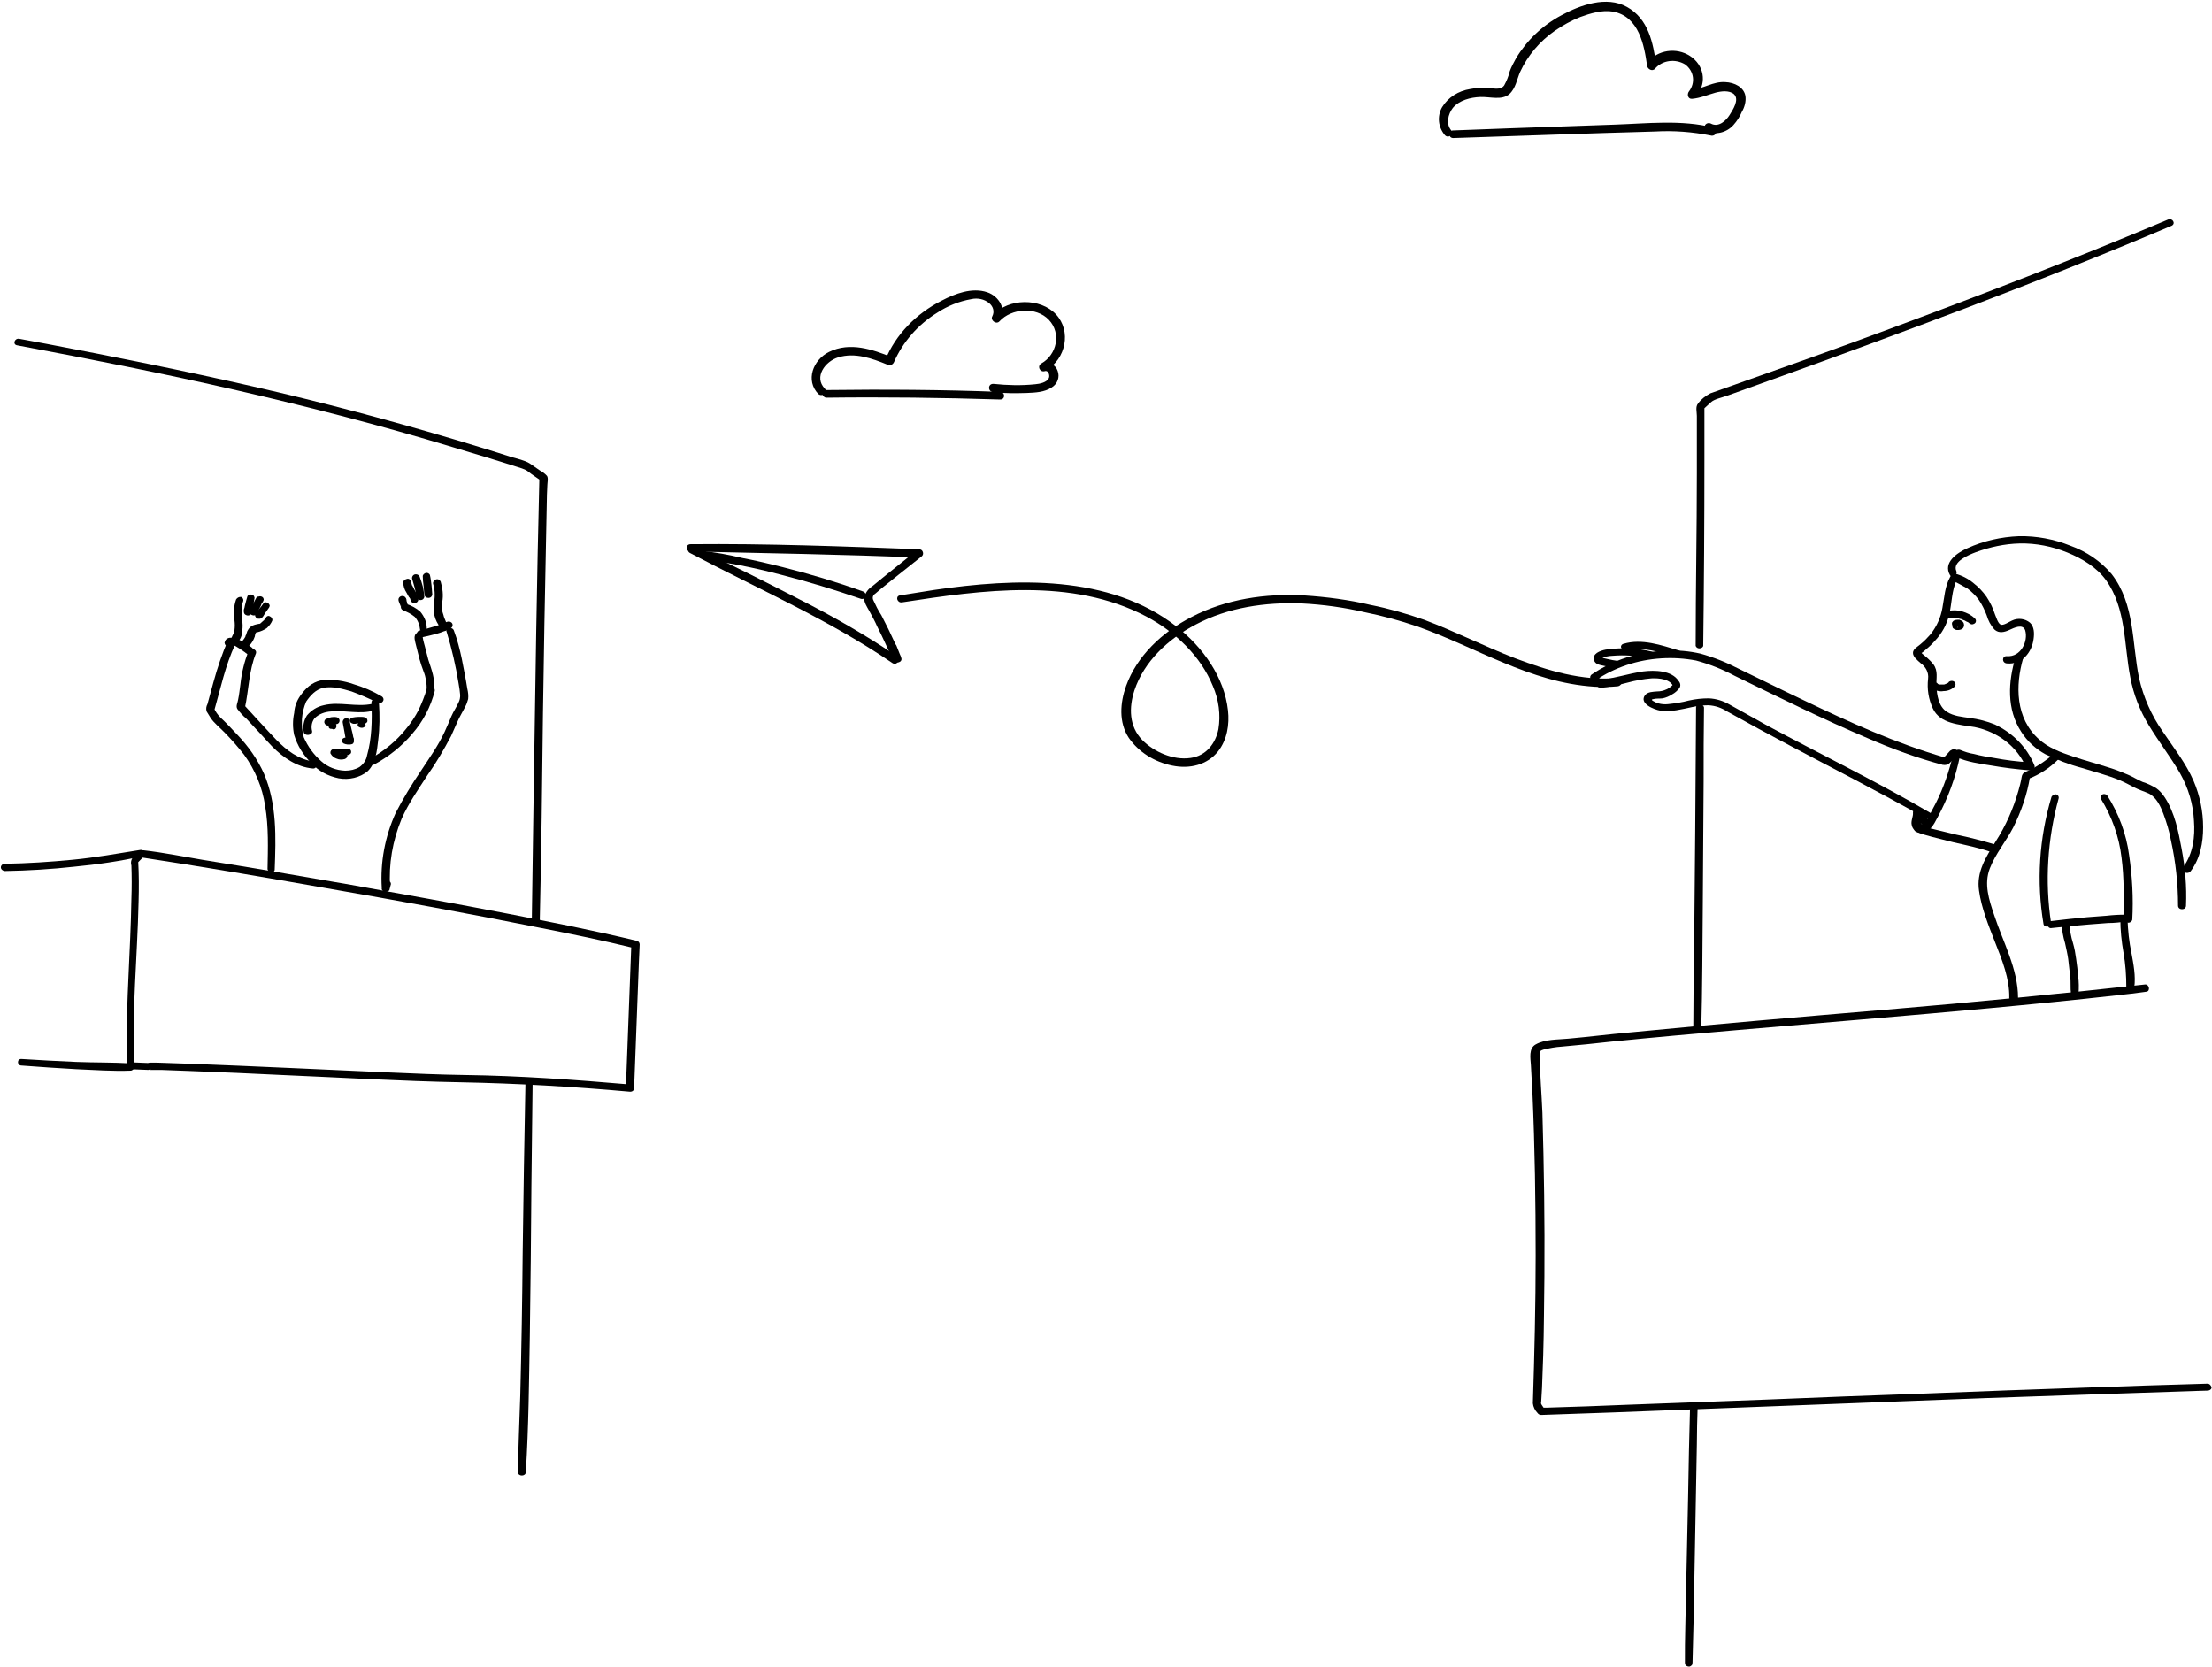 <svg width="816" height="615" viewBox="0 0 816 615" fill="none" xmlns="http://www.w3.org/2000/svg">
<path d="M623.464 518.597C623.171 529.863 622.877 540.994 622.73 552.126C622.437 567.952 621.996 583.911 621.703 599.737C621.556 604.431 621.556 609.125 621.556 613.819C621.849 614.49 622.583 614.892 623.318 614.758C623.758 614.624 624.199 614.221 624.345 613.819C624.639 602.687 624.933 591.556 625.08 580.424C625.373 564.465 625.667 548.639 625.961 532.813C625.961 528.119 626.107 523.425 626.254 518.731C626.107 518.061 625.52 517.524 624.786 517.658C624.052 517.524 623.611 517.927 623.464 518.597Z" fill="black"/>
<path d="M625.667 260.962C625.52 291.406 625.226 321.85 624.932 352.294C624.786 361.548 624.639 370.936 624.639 380.19C624.932 380.861 625.666 381.263 626.547 381.129C626.988 380.995 627.428 380.727 627.575 380.19C628.016 364.231 628.016 348.271 628.163 332.445C628.309 317.693 628.309 303.074 628.456 288.322C628.456 279.202 628.456 270.082 628.603 260.962C628.456 260.291 627.869 259.755 627.135 259.889C626.254 259.889 625.667 260.291 625.667 260.962Z" fill="black"/>
<path d="M799.808 80.98C765.449 95.464 730.65 108.875 695.558 121.885C678.232 128.322 660.906 134.491 643.433 140.661C639.322 142.136 635.064 143.611 630.952 145.087C629.19 146.025 627.575 147.232 626.401 148.842C625.373 150.049 625.96 151.926 625.96 153.402C625.96 155.816 625.96 158.23 625.96 160.644C625.96 165.204 625.96 169.898 625.96 174.458C625.96 195.782 625.52 216.972 625.52 238.297C625.813 238.967 626.547 239.369 627.428 239.101C627.869 238.967 628.162 238.699 628.309 238.297C628.603 215.363 628.75 192.429 628.75 169.496C628.75 163.058 628.75 156.486 628.75 150.049L628.309 150.988L631.246 148.305C632.421 147.232 635.064 146.696 636.972 146.025L654.152 139.856C666.192 135.564 678.232 131.139 690.272 126.713C714.646 117.727 738.873 108.607 762.953 98.951C775.728 93.855 788.502 88.624 801.129 83.26C802.745 82.455 801.423 80.309 799.808 80.98Z" fill="black"/>
<path d="M193.837 399.369C193.396 420.425 193.103 441.481 192.809 462.537C192.662 479.972 192.368 497.273 191.928 514.708C191.634 524.096 191.194 533.618 191.047 543.006C191.047 544.75 193.983 544.75 193.983 543.006C195.011 526.242 195.158 509.477 195.452 492.713C195.745 474.071 195.892 455.563 196.039 437.055C196.186 424.583 196.333 411.976 196.48 399.503C196.333 398.832 195.745 398.296 195.011 398.43C194.277 398.43 193.837 398.832 193.837 399.369Z" fill="black"/>
<path d="M6.333 127.383C33.497 132.48 60.661 137.844 87.531 144.014C114.401 150.183 140.831 157.023 166.967 164.936C175.042 167.35 183.118 169.764 191.047 172.312C192.075 172.58 193.102 172.983 193.983 173.385C194.718 173.787 195.305 174.324 196.039 174.86L199.71 177.408L198.976 176.201C198.535 195.246 198.095 214.29 197.801 233.334C197.507 255.195 197.067 277.056 196.773 298.917C196.626 312.462 196.333 326.008 196.186 339.554C196.186 340.358 196.773 340.895 197.654 340.895C198.535 340.895 199.123 340.358 199.123 339.554C199.71 314.206 200.004 288.858 200.297 263.376C200.591 241.247 201.031 219.252 201.472 197.123C201.619 192.161 201.619 187.333 201.765 182.371L201.912 179.018C201.912 178.079 202.353 176.335 201.765 175.531C201.031 174.726 200.15 174.055 199.123 173.519C197.948 172.714 196.626 171.775 195.452 170.971C193.543 169.764 190.753 169.227 188.551 168.557C181.943 166.411 175.189 164.399 168.582 162.387C143.767 155.011 118.659 148.305 93.257 142.538C68.002 136.771 42.601 131.675 17.199 126.847L7.068 124.969C5.306 124.701 4.571 127.115 6.333 127.383Z" fill="black"/>
<path d="M49.502 393.065C48.621 372.948 50.677 352.831 51.117 332.714C51.264 327.617 51.264 322.655 50.971 317.559L50.53 318.497L53.173 315.815L51.705 316.217C74.61 319.704 97.516 323.594 120.275 327.617C146.558 332.177 172.987 337.005 199.123 342.236C210.723 344.516 222.469 346.93 233.922 349.746L232.894 348.405L231.132 394.809L230.839 401.381L232.307 400.039C212.044 398.296 191.635 396.821 171.225 396.552C161.975 396.418 152.871 396.016 143.621 395.614C119.1 394.541 94.433 393.334 69.912 392.395C65.947 392.261 61.983 392.127 58.019 391.993C57.138 391.993 56.11 391.993 55.229 391.993C53.907 392.127 52.586 393.065 53.76 394.273L54.788 392.127L48.034 391.858C46.272 391.724 46.272 394.272 48.034 394.407L54.788 394.675C55.522 394.541 56.11 394.004 56.11 393.2C56.11 392.931 55.963 392.663 55.816 392.529C56.257 392.931 55.669 394.809 55.082 394.675C55.229 394.675 55.229 394.675 55.376 394.675C55.522 394.675 55.963 394.675 56.257 394.675C57.284 394.675 58.459 394.675 59.487 394.675C63.011 394.809 66.682 394.943 70.206 395.077C81.511 395.48 92.671 396.016 103.977 396.552C126.001 397.491 147.879 398.832 169.904 399.235C190.754 399.637 211.604 400.844 232.454 402.722C233.335 402.722 233.922 402.185 233.922 401.381L235.684 354.977L235.978 348.405C235.978 347.735 235.537 347.198 234.95 347.064C219.386 343.309 203.675 340.224 187.817 337.139C168.435 333.384 148.907 329.897 129.525 326.41C111.171 323.191 92.964 320.107 74.61 317.156C67.416 315.949 60.221 314.474 53.026 313.669C51.411 313.535 50.824 314.474 49.796 315.547C49.502 315.949 49.062 316.217 48.768 316.62C48.328 317.425 48.181 318.363 48.474 319.302C48.621 323.326 48.621 327.483 48.474 331.507C48.181 350.149 46.566 368.791 46.712 387.433C46.712 389.31 46.712 391.054 46.859 392.931C46.712 394.809 49.502 394.809 49.502 393.065Z" fill="black"/>
<path d="M814.345 510.416C799.074 510.819 783.951 511.355 768.827 511.891C749.445 512.562 730.064 513.233 710.682 514.037C690.713 514.708 670.744 515.513 650.922 516.317L600.412 518.195C590.427 518.597 580.296 519 570.312 519.268H568.55L569.871 519.938L568.696 518.195C568.55 517.927 568.403 517.39 568.403 517.793C568.403 518.195 568.55 517.122 568.55 516.988C568.696 515.378 568.696 513.635 568.843 512.026C568.99 508.002 569.137 503.979 569.284 499.955C569.577 490.299 569.577 480.643 569.724 470.852C569.871 450.735 569.577 430.618 568.99 410.5C568.696 403.526 568.109 396.552 567.962 389.578C567.962 388.103 567.669 387.701 569.431 387.164C571.633 386.628 573.835 386.226 576.038 386.091C582.352 385.555 588.519 384.884 594.685 384.214C625.52 381.129 656.501 378.715 687.336 376.033C718.464 373.351 749.592 370.668 780.72 367.181C784.391 366.779 788.062 366.377 791.733 365.84C793.348 365.706 792.907 363.024 791.292 363.158C759.724 366.645 728.008 369.729 696.292 372.412C664.577 375.094 632.862 377.776 601.146 380.861C593.658 381.532 586.169 382.47 578.681 383.141C574.863 383.543 570.018 383.275 566.494 385.287C563.851 386.762 564.585 390.383 564.732 392.797C564.879 396.284 565.172 399.905 565.319 403.392C566.2 423.375 566.494 443.225 566.494 463.208C566.494 481.313 566.053 499.419 565.466 517.658C565.613 519 566.2 520.207 567.228 521.28C567.522 521.682 567.962 521.95 568.55 521.95C577.506 521.682 586.463 521.28 595.42 521.011L644.021 519.134L703.34 516.854C723.016 516.049 742.691 515.378 762.366 514.708C778.224 514.171 794.229 513.635 810.087 513.098L814.638 512.964C815.372 512.83 815.96 512.294 815.813 511.623C815.519 510.953 815.079 510.416 814.345 510.416Z" fill="black"/>
<path d="M51.704 313.535C43.335 314.876 35.112 316.352 26.743 317.156C18.374 317.961 10.151 318.497 1.782 318.632C0.901 318.632 0.313 319.302 0.313 319.973C0.313 320.643 1.048 321.314 1.782 321.314C10.298 321.18 18.961 320.643 27.477 319.704C35.847 318.9 44.363 317.693 52.585 315.815C54.2 315.547 53.466 313.267 51.704 313.535Z" fill="black"/>
<path d="M7.948 393.065C14.703 393.602 21.31 394.004 28.064 394.407C34.819 394.675 41.573 395.211 48.327 394.943C49.061 394.809 49.648 394.004 49.502 393.334C49.355 392.797 48.914 392.395 48.327 392.261C41.573 391.858 34.819 391.993 28.064 391.724C21.31 391.456 14.556 391.054 7.948 390.651C6.186 390.517 6.186 393.065 7.948 393.065Z" fill="black"/>
<path d="M137.014 259.219C137.307 265.656 137.16 272.496 135.398 278.665C135.105 280.409 134.077 281.884 132.609 282.957C130.994 283.896 129.232 284.298 127.323 284.298C123.946 284.164 120.862 282.957 118.513 280.811C115.723 278.397 113.521 275.312 112.052 271.959C110.878 267.534 111.171 262.974 112.933 258.816C114.402 256.67 116.457 254.256 119.394 253.72C122.771 253.049 126.442 254.122 129.672 255.061C132.902 256.268 136.133 257.609 139.216 259.219C139.95 259.621 140.831 259.353 141.272 258.682C141.712 258.012 141.419 257.207 140.684 256.804C137.454 254.927 134.077 253.452 130.406 252.379C127.029 251.172 123.358 250.635 119.688 250.769C116.017 251.172 113.521 253.049 111.465 255.732C109.703 257.877 108.675 260.291 108.528 262.974C107.941 265.656 107.941 268.472 108.528 271.155C109.703 275.044 111.905 278.665 114.989 281.616C117.485 284.432 121.009 286.31 124.973 287.115C128.791 287.785 132.755 286.846 135.545 284.566C138.629 281.75 139.069 276.788 139.51 273.032C140.097 268.472 140.097 263.913 139.803 259.353C139.657 257.475 137.014 257.475 137.014 259.219Z" fill="black"/>
<path d="M138.041 282.018C143.474 279.068 148.319 275.178 152.137 270.618C156.101 266.058 158.891 260.694 160.359 254.927C160.506 254.122 160.065 253.452 159.331 253.183C158.45 253.049 157.716 253.452 157.423 254.122C156.688 256.67 155.661 259.219 154.486 261.767C153.164 264.315 151.696 266.595 149.787 268.875C146.263 273.301 141.712 277.056 136.572 279.872C135.985 280.275 135.692 281.079 136.132 281.616C136.573 282.152 137.453 282.286 138.041 282.018Z" fill="black"/>
<path d="M137.454 259.621C131.434 260.962 125.267 258.682 119.394 260.157C116.898 260.694 114.842 262.035 113.227 263.913C112.052 265.79 111.612 267.936 112.052 270.082C112.346 271.691 115.429 271.289 115.136 269.68C114.695 268.07 114.989 266.327 116.017 264.985C117.632 263.376 119.834 262.571 122.184 262.437C127.47 261.901 132.902 263.644 138.041 262.035C138.776 261.901 139.216 261.23 138.922 260.56C138.922 259.755 138.188 259.353 137.454 259.621Z" fill="black"/>
<path d="M121.742 267.534C122.183 267.4 122.623 267.265 123.064 267.131H122.623C123.064 267.131 123.504 267.131 123.945 267.131C124.679 267.131 125.266 266.595 125.266 265.79C125.266 265.254 124.826 264.717 124.239 264.583C122.917 264.315 121.449 264.583 120.274 265.254C119.98 265.388 119.687 265.656 119.687 266.058C119.54 266.327 119.687 266.729 119.834 266.997C120.274 267.668 121.155 267.802 121.742 267.534Z" fill="black"/>
<path d="M123.358 269.009L123.651 268.875L123.798 268.741L123.945 268.472C124.092 268.338 124.092 268.204 124.092 267.936C124.092 267.802 124.092 267.668 124.092 267.534C124.092 267.4 123.945 267.265 123.945 266.997L123.798 266.729L123.505 266.595C123.358 266.461 123.211 266.461 122.917 266.461C122.77 266.461 122.477 266.461 122.33 266.461H122.183H122.036H121.889C121.743 266.595 121.596 266.595 121.449 266.863C121.302 266.997 121.302 267.131 121.155 267.265C121.155 267.4 121.155 267.668 121.155 267.802C121.155 267.936 121.302 268.07 121.302 268.338L121.449 268.607C121.596 268.741 121.889 268.875 122.036 268.875H122.477C123.064 269.143 123.211 269.143 123.358 269.009Z" fill="black"/>
<path d="M130.993 266.997C131.287 266.997 131.58 266.863 131.874 266.863H131.433C132.168 266.729 133.049 266.729 133.783 266.863H133.342C133.636 266.863 133.93 266.997 134.223 266.997C134.957 266.997 135.545 266.461 135.545 265.924C135.545 265.254 135.251 264.717 134.517 264.583C134.076 264.449 133.636 264.449 133.195 264.449C132.902 264.449 132.608 264.449 132.168 264.449C131.433 264.449 130.699 264.583 129.965 264.717C129.231 264.851 128.791 265.656 129.084 266.193C129.378 266.729 130.259 267.131 130.993 266.997Z" fill="black"/>
<path d="M134.664 266.997C134.664 266.863 134.517 266.729 134.517 266.595C134.371 266.461 134.224 266.193 134.077 266.058C133.636 265.79 133.049 265.79 132.609 266.058C132.462 266.193 132.168 266.327 132.168 266.595C132.021 266.729 132.021 266.863 132.021 266.997C131.874 267.265 131.874 267.534 132.021 267.668C132.021 267.936 132.168 268.07 132.462 268.204L132.755 268.338C133.049 268.472 133.196 268.472 133.49 268.472C133.636 268.472 133.93 268.472 134.077 268.338C134.224 268.338 134.371 268.204 134.517 268.07C134.664 267.936 134.811 267.668 134.958 267.534C134.664 267.534 134.664 267.265 134.664 266.997Z" fill="black"/>
<path d="M126.442 266.595C126.588 267.668 126.882 268.741 127.029 269.814C127.176 270.887 127.469 272.094 127.616 273.166C127.763 273.837 128.497 274.105 129.231 274.105C129.965 273.971 130.553 273.435 130.553 272.764C130.553 272.496 130.553 272.362 130.406 272.094C130.112 271.423 129.231 271.155 128.497 271.423C128.204 271.557 127.91 271.825 127.763 272.094C127.763 272.362 127.763 272.496 127.616 272.764L130.406 272.362C130.259 271.289 129.965 270.082 129.672 269.009C129.378 267.936 129.231 266.863 128.938 265.79C128.791 265.12 128.057 264.717 127.323 264.985C126.735 265.254 126.295 265.924 126.442 266.595Z" fill="black"/>
<path d="M126.735 274.239C127.028 274.374 127.175 274.374 127.469 274.508C127.763 274.508 128.056 274.642 128.203 274.642H128.644H129.231C129.378 274.642 129.525 274.508 129.818 274.508L130.112 274.374C130.259 274.239 130.406 274.105 130.406 273.971C130.406 273.837 130.552 273.703 130.552 273.703C130.552 273.569 130.552 273.301 130.552 273.167L130.406 272.898L130.259 272.63C130.112 272.496 129.965 272.362 129.818 272.362C129.671 272.228 129.525 272.228 129.231 272.228H128.644H128.497H128.937C128.644 272.228 128.497 272.228 128.203 272.228H128.644C128.497 272.228 128.35 272.228 128.056 272.094C127.909 272.094 127.616 272.094 127.469 272.094C127.322 272.094 127.175 272.094 126.882 272.228L126.588 272.362C126.441 272.496 126.294 272.63 126.294 272.764C126.294 272.898 126.147 273.032 126.147 273.032C126.147 273.167 126.147 273.301 126.147 273.569L126.294 273.837C126.441 273.971 126.588 274.105 126.735 274.239Z" fill="black"/>
<path d="M128.35 276.251C127.469 276.251 126.735 276.251 125.854 276.251H123.358C122.477 276.251 121.89 276.922 121.89 277.592C121.89 277.726 121.89 277.995 122.036 278.129C122.477 278.933 123.358 279.604 124.239 279.872C125.12 280.275 126.148 280.275 127.176 280.006C127.91 279.738 128.35 279.068 128.057 278.531C127.91 278.263 127.763 277.995 127.469 277.861C127.176 277.726 126.735 277.726 126.441 277.726H126.882C126.588 277.726 126.148 277.726 125.854 277.726H126.295C126.001 277.726 125.854 277.592 125.56 277.592C125.414 277.592 125.267 277.458 125.707 277.592H125.56C125.414 277.592 125.267 277.458 125.267 277.458L125.12 277.324C125.12 277.324 125.414 277.592 125.267 277.324L124.973 277.056L124.826 276.922L124.679 276.788L123.358 278.799L125.854 278.665C126.735 278.665 127.469 278.531 128.35 278.531C129.084 278.397 129.672 277.861 129.525 277.19C129.525 276.654 129.084 276.251 128.35 276.251Z" fill="black"/>
<path d="M91.642 240.174C90.174 244.064 89.146 248.087 88.706 252.245C88.412 254.256 88.265 256.134 87.825 258.146C87.678 259.219 86.944 260.426 87.531 261.499C88.559 262.84 89.587 264.047 90.908 265.12L94.138 268.607C96.341 270.887 98.397 273.301 100.599 275.581C104.563 279.47 109.409 282.957 115.429 283.493C117.044 283.628 117.485 281.079 115.869 280.945C109.996 280.141 105.738 276.788 101.921 272.898C97.809 268.607 93.845 264.181 89.88 259.889L90.321 261.23C91.789 254.525 91.789 247.416 94.432 240.979C94.873 239.37 92.23 238.699 91.642 240.174Z" fill="black"/>
<path d="M101.333 320.777C101.774 308.975 102.214 296.637 97.369 285.371C95.019 280.14 91.642 275.312 87.531 271.021C85.475 268.875 83.42 266.595 81.217 264.583C80.189 263.51 79.455 262.437 78.868 261.096L79.015 262.169C81.364 253.988 83.126 245.405 86.797 237.626C87.091 237.09 87.091 236.419 86.503 235.883C85.769 235.078 84.448 235.078 83.567 235.748C83.126 236.151 82.979 236.553 82.832 237.09C82.979 238.162 83.86 238.833 85.035 238.833C85.622 238.833 86.063 238.565 86.356 238.162C87.531 236.821 85.475 234.944 84.301 236.285L84.154 236.419L85.182 236.017L85.769 236.419V237.76L85.182 238.028L84.154 237.626L84.448 237.76L84.154 236.017C81.951 241.113 80.189 246.343 78.721 251.708C77.987 254.39 77.253 257.073 76.519 259.755C76.078 260.56 75.931 261.498 76.225 262.437C76.665 263.108 77.106 263.913 77.546 264.583C78.868 266.729 81.217 268.472 82.979 270.35C85.475 272.898 87.825 275.581 90.027 278.397C94.138 284.03 96.781 290.467 97.809 297.307C99.131 305.086 98.837 312.865 98.69 320.643C98.837 321.314 99.424 321.85 100.158 321.716C100.746 321.85 101.333 321.448 101.333 320.777Z" fill="black"/>
<path d="M160.065 254.525C160.653 250.635 159.184 247.014 158.01 243.393C157.569 241.649 157.129 240.04 156.688 238.297C156.541 237.626 156.248 236.821 156.101 236.017C156.101 235.748 155.954 235.48 155.954 235.212C155.954 235.614 155.807 234.541 155.954 234.81C156.101 235.078 155.954 234.81 155.954 234.944L154.926 235.883H155.073L153.458 235.212V235.346C153.899 235.883 154.926 236.017 155.514 235.614C155.954 235.346 156.101 234.81 156.101 234.407V234.273C155.954 233.871 155.514 233.468 155.073 233.334H154.926C154.339 233.2 153.899 233.334 153.458 233.737C152.43 234.81 153.164 236.687 153.458 238.028C153.899 239.772 154.339 241.515 154.78 243.259C155.22 244.734 155.66 246.209 156.248 247.685C157.129 249.83 157.422 252.11 157.422 254.39C157.569 255.597 160.065 256 160.065 254.525Z" fill="black"/>
<path d="M164.765 233.066C166.673 239.369 168.142 245.673 169.17 252.11C169.463 253.586 169.61 254.927 169.757 256.402C169.757 257.341 169.61 258.28 169.17 259.084C168.435 260.828 167.261 262.437 166.527 264.181C165.792 265.924 164.911 268.07 164.03 269.948C161.681 275.044 158.304 279.738 155.221 284.432C151.843 289.394 148.76 294.491 145.97 299.855C142.006 308.573 140.244 318.095 140.831 327.483C140.684 328.288 141.272 328.958 142.153 328.958C143.034 329.093 143.768 328.556 143.768 327.751C143.915 327.215 144.061 326.678 144.208 326.142C144.208 325.337 143.621 324.801 142.74 324.801C142.153 324.801 141.712 325.069 141.418 325.471C141.125 326.008 140.978 326.544 140.831 327.081L143.915 327.483C143.327 318.766 144.796 310.182 148.173 302.001C150.669 296.368 154.34 291.138 157.717 285.907C160.947 281.348 163.737 276.519 166.38 271.557C167.114 269.948 167.848 268.204 168.582 266.595C169.463 264.449 170.785 262.437 171.812 260.291C172.253 259.487 172.4 258.682 172.693 257.877C172.84 256.67 172.693 255.329 172.4 254.122C171.812 250.367 171.078 246.746 170.344 242.991C169.61 239.504 168.729 236.017 167.408 232.53C166.82 231.054 164.177 231.591 164.765 233.2V233.066Z" fill="black"/>
<path d="M155.073 235.212C156.982 234.81 158.891 234.407 160.8 233.871C161.681 233.603 162.709 233.334 163.59 232.932C164.617 232.664 165.645 232.261 166.526 231.591C166.967 231.188 167.114 230.518 166.82 229.981C166.526 229.445 165.792 229.177 165.205 229.311C164.764 229.445 164.177 229.579 163.736 229.847L163.296 229.981L162.709 230.25C161.828 230.652 160.8 230.92 159.919 231.189C158.157 231.725 156.248 232.261 154.486 232.664C153.752 233.066 153.605 233.871 154.046 234.541C154.046 234.944 154.486 235.212 155.073 235.212Z" fill="black"/>
<path d="M157.423 231.725C157.423 229.579 156.542 227.433 155.074 225.69C153.605 224.349 151.843 223.41 149.788 222.739L150.082 224.885C150.816 224.349 150.522 223.276 150.228 222.471L149.935 221.532C149.935 221.398 149.788 221.264 149.788 221.13V220.996C149.935 221.264 149.788 221.666 149.641 221.935L149.054 222.471L148.32 222.605H148.173C148.907 222.873 149.788 222.471 149.935 221.666C150.081 220.996 149.641 220.191 148.907 219.923C148.026 219.655 147.145 220.191 146.998 220.996C146.998 221.13 146.998 221.264 146.998 221.264C146.998 221.666 147.145 221.935 147.292 222.337C147.439 222.739 147.585 223.007 147.732 223.41C147.732 223.544 147.879 223.678 147.879 223.812C147.879 223.946 147.879 224.08 147.879 223.812C147.879 223.544 147.879 223.678 147.879 223.812C147.879 223.544 148.026 223.276 148.32 223.007C147.732 223.544 147.732 224.349 148.32 224.885C148.466 225.019 148.613 225.019 148.613 225.153C150.228 225.69 151.697 226.494 153.018 227.567C154.193 228.909 154.78 230.518 154.927 232.127C155.074 233.468 157.57 233.2 157.423 231.725Z" fill="black"/>
<path d="M148.76 214.826C148.76 216.168 149.2 217.509 149.934 218.582C150.228 219.118 150.522 219.655 150.815 220.191C150.815 220.191 150.815 220.325 150.962 220.325V220.191L151.109 220.593C150.962 220.459 151.109 220.727 151.109 220.593L151.256 220.727C151.403 220.996 151.403 221.264 151.55 221.666C151.843 222.337 152.724 222.605 153.458 222.337C153.899 222.203 154.193 221.8 154.339 221.264C154.046 219.923 153.605 218.716 152.871 217.509L152.431 216.704L152.284 216.302L152.137 216.168C151.99 215.899 151.843 215.631 151.843 215.363L151.696 214.961C151.696 214.826 151.696 214.826 151.696 214.692C151.696 214.022 151.109 213.485 150.375 213.485C149.494 213.619 148.76 214.156 148.76 214.826Z" fill="black"/>
<path d="M151.99 213.351C152.284 214.558 152.724 215.765 153.018 216.972C153.312 218.179 153.459 219.386 153.752 220.593C154.046 221.264 154.927 221.532 155.661 221.264C156.102 221.13 156.395 220.727 156.542 220.191C156.395 218.85 156.248 217.509 155.955 216.302C155.661 215.095 155.221 213.888 154.78 212.681C154.486 212.01 153.752 211.742 153.018 211.876C152.284 212.144 151.99 212.681 151.99 213.351Z" fill="black"/>
<path d="M155.954 212.546C155.954 213.754 156.101 214.961 156.248 216.033C156.248 216.57 156.395 217.106 156.395 217.643C156.395 218.313 156.541 219.118 156.688 219.789C156.982 220.459 157.863 220.728 158.597 220.459C159.038 220.325 159.331 219.923 159.478 219.386C159.478 218.716 159.331 218.179 159.331 217.509L159.184 215.899C159.038 214.692 158.891 213.351 158.597 212.144C158.45 211.608 157.716 211.205 157.129 211.339C156.541 211.474 155.954 212.01 155.954 212.546Z" fill="black"/>
<path d="M159.772 215.363C160.213 216.704 160.36 218.045 160.36 219.52C160.36 220.727 160.213 221.398 160.066 222.471C159.919 223.544 159.919 224.751 160.066 225.824C160.213 227.433 160.8 229.043 161.681 230.384C161.975 231.054 162.856 231.457 163.59 231.188C164.324 230.92 164.765 230.116 164.471 229.311C164.177 228.506 163.737 227.701 163.59 226.897C163.003 225.422 162.856 223.678 163.149 222.069C163.59 219.52 163.296 217.106 162.562 214.558C162.268 213.888 161.534 213.485 160.8 213.754C160.066 214.022 159.625 214.692 159.772 215.363Z" fill="black"/>
<path d="M85.182 237.492C86.357 238.028 87.531 238.699 88.559 239.369L89.293 239.906L89.734 240.174L89.881 240.308C90.174 240.442 90.468 240.711 90.615 240.845C90.762 240.979 91.055 241.113 91.202 241.247C91.643 241.515 92.083 241.515 92.524 241.381C93.111 241.247 93.551 240.711 93.551 240.174C93.551 239.101 92.524 238.565 91.643 238.028C91.055 237.626 90.468 237.358 90.028 236.955C88.853 236.285 87.678 235.748 86.504 235.212C85.769 234.944 84.888 235.346 84.595 236.017C84.595 236.553 84.742 237.09 85.182 237.492Z" fill="black"/>
<path d="M87.091 221.13C86.21 223.678 86.063 226.36 86.504 228.909C86.651 230.116 86.651 231.188 86.504 232.396C86.357 232.932 86.357 233.334 86.063 233.871C85.77 234.407 85.476 235.078 85.329 235.614C85.182 236.151 85.476 236.687 85.77 236.955C86.21 237.224 86.797 237.358 87.385 237.09C88.559 236.151 89.147 234.81 89.293 233.468C89.44 232.261 89.587 230.92 89.44 229.713C89.293 227.031 88.706 224.349 89.734 221.666C89.881 220.996 89.44 220.325 88.853 220.191C88.119 220.191 87.532 220.459 87.091 221.13Z" fill="black"/>
<path d="M91.202 220.191C90.908 220.996 90.761 221.935 90.468 222.873C90.321 223.276 90.321 223.678 90.174 224.214C89.88 224.885 89.88 225.422 90.027 226.092C90.174 226.629 90.614 226.897 91.202 227.031C91.789 227.165 92.376 226.897 92.67 226.36C92.964 225.958 93.111 225.421 93.111 224.885C93.257 224.483 93.257 223.946 93.404 223.544C93.551 222.605 93.698 221.8 93.845 220.862C93.992 220.593 93.845 220.191 93.698 219.923C93.551 219.655 93.257 219.386 92.817 219.386C92.083 219.118 91.349 219.52 91.202 220.191Z" fill="black"/>
<path d="M94.579 220.459C94.139 221.264 93.698 222.069 93.404 222.739L92.817 223.946L92.523 224.483C92.377 224.617 92.377 224.885 92.23 225.019C92.083 225.153 92.083 225.422 92.083 225.69C92.083 225.958 92.23 226.092 92.23 226.36C92.377 226.629 92.67 226.763 92.964 226.897C93.551 227.165 94.139 227.031 94.579 226.629C94.873 226.226 95.166 225.824 95.313 225.287L95.901 224.08C96.194 223.544 96.341 223.142 96.488 222.739C96.488 222.605 96.488 222.605 96.635 222.471C96.635 222.337 96.782 222.337 96.635 222.471L96.782 222.337L97.075 221.8C97.222 221.532 97.369 221.13 97.222 220.862C97.075 220.191 96.194 219.789 95.46 220.057C95.02 220.057 94.726 220.191 94.579 220.459Z" fill="black"/>
<path d="M97.076 222.739C96.635 223.41 96.195 223.946 95.607 224.617L94.873 225.556C94.726 225.69 94.579 225.824 94.433 225.958C94.433 226.092 94.286 226.092 94.286 226.226C94.139 226.629 93.992 227.031 94.139 227.299C94.286 227.567 94.433 227.97 94.873 228.104L95.167 228.238C95.46 228.238 95.754 228.238 95.901 228.238C96.635 228.104 97.076 227.433 97.369 226.897L97.957 225.958C98.397 225.287 98.838 224.751 99.278 224.08C99.425 223.812 99.572 223.41 99.425 223.142C99.131 222.471 98.397 222.069 97.663 222.203C97.516 222.203 97.222 222.471 97.076 222.739Z" fill="black"/>
<path d="M97.957 228.238C98.103 227.97 97.81 228.372 97.81 228.372L97.516 228.64C97.516 228.64 97.222 228.909 97.369 228.774C97.369 228.909 97.222 228.909 97.076 229.043C96.929 229.177 96.782 229.311 96.488 229.579C96.195 229.713 96.635 229.579 96.341 229.713L96.048 229.981L95.754 230.116C95.46 230.25 95.901 230.116 95.607 230.116L94.873 230.25C94.286 230.384 93.698 230.518 93.111 230.786C91.936 231.457 91.202 232.53 90.909 233.737C90.909 234.005 90.762 234.273 90.615 234.407C90.615 234.541 90.468 234.675 90.615 234.541C90.615 234.675 90.468 234.81 90.468 234.944C90.174 235.48 89.881 235.882 89.44 236.419C89 237.09 89.293 238.028 90.028 238.431C90.615 238.833 91.496 238.699 91.936 238.162C92.964 237.224 93.552 236.017 93.992 234.81C93.992 234.541 94.139 234.273 94.139 234.005L94.286 233.603L94.433 233.468C94.579 233.334 94.433 233.468 94.286 233.468L94.433 233.334C94.433 233.334 94.873 233.2 94.726 233.2C94.579 233.2 95.02 233.2 95.02 233.2C96.195 232.932 97.369 232.396 98.397 231.725C99.278 230.92 100.012 229.981 100.453 228.909C100.6 228.238 100.159 227.567 99.425 227.299C98.838 227.031 98.103 227.433 97.957 228.238Z" fill="black"/>
<path d="M711.856 299.721C692.328 288.322 671.918 278.397 651.949 267.668C647.251 265.12 642.699 262.437 638 259.889C635.651 258.548 633.155 257.743 630.365 257.609C627.869 257.609 625.373 257.877 623.023 258.414C620.527 259.084 617.884 259.487 615.241 259.755C614.067 259.889 612.892 259.755 611.864 259.487C611.277 259.353 610.69 259.084 610.249 258.816C610.102 258.682 609.662 258.548 609.515 258.414C609.221 257.877 609.515 258.012 609.956 257.877C610.983 257.609 612.158 257.743 613.333 257.609C614.654 257.341 615.829 256.804 616.857 256.134C617.884 255.597 618.765 254.793 619.5 253.854C620.087 253.049 619.94 251.976 619.206 251.172C616.71 247.282 610.396 247.148 606.138 247.685C600.705 248.489 595.566 250.233 589.986 250.903L591.014 251.306L588.812 248.892L588.518 251.038C595.566 246.209 604.082 243.393 612.892 242.856C617.15 242.588 621.408 242.856 625.666 243.661C630.659 245.002 635.357 246.88 639.909 249.294C656.207 257.207 672.359 265.254 689.097 272.362C698.054 276.251 707.158 279.604 716.702 282.152C717.583 282.286 718.317 281.884 718.61 281.213C718.757 280.409 718.317 279.738 717.583 279.47C699.522 274.239 682.343 266.461 665.604 258.414C657.382 254.525 649.306 250.501 641.23 246.612C636.826 244.332 632.127 242.454 627.282 241.113C623.17 240.174 618.912 239.772 614.654 240.04C604.67 240.308 595.126 243.393 587.05 248.892C586.463 249.428 586.463 250.367 587.05 250.903C588.078 252.11 589.106 253.854 590.867 253.72C594.098 253.317 597.181 252.647 600.265 251.842C603.201 251.038 606.138 250.501 609.221 250.233C612.011 250.099 616.269 250.501 617.297 253.317L617.444 252.245C615.976 253.988 613.773 255.061 611.277 255.061C609.662 255.195 607.9 255.195 606.872 256.402C604.523 259.487 610.102 261.767 612.598 262.169C616.416 262.706 620.381 261.633 624.198 260.828C626.107 260.426 628.163 260.157 630.218 260.157C632.714 260.291 635.064 261.096 637.119 262.437C652.683 271.155 668.688 279.47 684.546 287.785C693.209 292.345 701.872 297.039 710.535 301.867C711.856 302.538 713.325 300.392 711.856 299.721Z" fill="black"/>
<path d="M596.741 243.795C595.567 243.661 594.245 243.393 593.071 243.125C592.483 242.991 591.896 242.856 591.309 242.722C591.162 242.722 591.015 242.588 590.721 242.588C590.721 242.856 590.721 242.991 590.868 242.856L591.015 242.722C591.602 242.588 592.043 242.32 592.63 242.186C593.364 242.052 594.098 241.918 594.833 241.918C599.384 241.515 603.936 241.918 608.341 242.856C610.103 243.259 610.984 240.711 609.075 240.308C603.642 238.967 597.916 238.833 592.336 239.638C590.281 240.04 587.197 241.113 588.078 243.661C588.519 245.002 589.987 245.271 591.309 245.539C592.924 245.941 594.539 246.209 596.154 246.343C597.916 246.343 598.21 244.064 596.741 243.795Z" fill="black"/>
<path d="M599.678 239.906C605.992 238.431 612.452 240.577 618.472 242.454C620.234 242.991 620.968 240.442 619.206 239.906C612.893 238.028 605.698 235.48 598.944 237.492C598.21 237.626 597.769 238.431 598.063 238.967C598.356 239.504 598.944 240.174 599.678 239.906Z" fill="black"/>
<path d="M254.478 203.963C279.586 217.241 305.869 228.64 329.215 244.6C330.83 245.673 332.445 243.259 330.83 242.052C319.377 234.273 307.19 227.299 294.71 220.996C281.935 214.424 269.014 207.852 255.799 201.817C254.331 201.013 253.01 203.158 254.478 203.963Z" fill="black"/>
<path d="M254.919 203.427C282.964 204.097 311.155 204.5 339.2 205.707L338.025 203.158L327.16 211.876L321.727 216.302C320.259 217.241 319.231 218.716 318.79 220.325C318.643 222.203 319.818 223.812 320.699 225.422C321.727 227.299 322.755 229.177 323.636 231.189C325.691 235.212 327.453 239.235 329.362 243.393C330.096 245.136 333.18 244.466 332.446 242.588L330.684 238.162C329.949 236.419 327.013 237.224 327.747 238.833L329.362 243.259L332.446 242.454C330.977 238.967 329.362 235.48 327.747 232.127C326.866 230.384 325.985 228.64 325.104 226.897C323.929 225.153 323.048 223.276 322.167 221.398C321.727 220.459 322.021 219.52 322.902 218.984C323.636 218.313 324.37 217.777 325.104 217.106L329.949 213.217L340.081 205.17C340.668 204.634 340.668 203.695 340.081 203.024C339.787 202.756 339.347 202.622 339.053 202.622C311.008 201.549 282.817 200.476 254.772 200.744C253.891 200.744 253.304 201.281 253.304 202.086C253.304 202.89 253.891 203.427 254.772 203.427H254.919Z" fill="black"/>
<path d="M258.296 202.89C258.002 203.158 257.855 203.293 257.561 203.561C256.974 204.097 257.121 205.036 257.708 205.438C257.855 205.572 258.002 205.573 258.149 205.707C262.994 206.914 268.133 207.584 272.979 208.523C277.824 209.462 283.11 210.669 288.102 212.01C298.087 214.558 307.778 217.509 317.468 220.862C319.377 221.532 320.111 218.716 318.349 218.179C308.659 214.692 298.821 211.742 288.69 209.194C283.844 207.987 278.852 206.78 273.86 205.841C268.867 204.634 263.728 203.695 258.442 203.158L259.47 205.304C259.617 205.036 259.911 204.902 260.204 204.634C260.645 204.097 260.645 203.293 260.058 202.89C259.617 202.354 258.883 202.354 258.296 202.89Z" fill="black"/>
<path d="M720.52 278.263C719.051 284.432 716.996 290.601 714.059 296.368C713.325 297.71 712.591 299.185 711.857 300.526C711.416 301.465 710.829 302.404 710.241 303.208C709.948 303.611 709.507 303.879 709.067 304.013C708.626 304.281 708.626 304.147 708.48 303.477C708.333 302.269 709.214 301.062 708.92 299.721C708.626 297.978 705.69 297.844 705.69 299.721C705.837 301.331 704.809 302.806 705.249 304.415C705.543 305.891 706.718 306.964 708.333 307.232C711.71 307.5 713.472 304.013 714.646 301.733C718.611 294.491 721.401 286.846 723.016 278.933C723.603 277.458 720.96 276.653 720.52 278.263Z" fill="black"/>
<path d="M718.757 281.884L718.317 282.018H717.876C718.317 282.018 718.757 281.884 719.051 281.616L719.198 281.482C719.344 281.348 719.491 281.213 719.638 281.079L720.519 280.275C720.96 279.738 721.4 279.336 721.987 278.933H719.785C720.079 279.202 720.225 279.47 720.519 279.604C721.106 280.14 722.134 280.14 722.721 279.604C723.015 279.336 723.162 278.933 723.162 278.665C723.162 278.263 723.015 277.995 722.721 277.592C722.428 277.324 722.281 277.056 721.987 276.788C721.694 276.519 721.253 276.385 720.813 276.385C720.372 276.385 720.079 276.519 719.638 276.788C719.344 276.922 719.198 277.19 719.051 277.324L718.317 278.129L717.582 278.933L717.142 279.336L716.995 279.47C716.701 279.738 716.555 280.14 716.555 280.543V280.14L716.701 279.872C716.261 280.409 716.261 281.213 716.701 281.75C716.995 282.018 717.289 282.152 717.729 282.152C718.17 282.152 718.463 282.018 718.757 281.884Z" fill="black"/>
<path d="M707.598 301.465L708.479 300.928C708.332 300.928 708.185 301.062 708.038 301.062C707.892 301.197 707.745 301.331 707.598 301.465V301.599C707.451 301.733 707.451 301.867 707.451 302.001V302.404C707.451 302.672 707.451 302.94 707.745 303.208C707.892 303.477 708.185 303.611 708.332 303.745L708.479 303.879L708.185 303.611L707.892 303.342L707.745 302.94V302.538V302.672V302.27C707.745 302.404 707.745 302.404 707.598 302.538L707.745 302.135C707.745 302.135 707.745 302.135 707.745 302.27C707.598 302.404 707.598 302.672 707.598 302.806C707.598 302.94 707.598 303.208 707.598 303.342C707.745 303.745 708.039 304.013 708.332 304.147L708.773 304.281C709.066 304.415 709.36 304.415 709.654 304.281L710.094 304.147C710.388 304.013 710.535 303.879 710.681 303.611C710.828 303.477 710.828 303.342 710.975 303.074C710.975 302.94 711.122 302.806 711.122 302.538C711.122 302.001 710.828 301.465 710.388 301.197C710.094 301.062 709.8 300.928 709.507 300.928H709.36H709.8L710.241 301.062L710.535 301.331L710.828 301.599L710.975 302.001V302.404V302.806C710.975 302.672 710.975 302.672 710.975 302.538C710.975 302.404 710.975 302.135 710.975 302.001C710.975 301.867 710.975 301.599 710.828 301.465L710.535 301.197C710.388 301.062 710.241 300.928 710.094 300.928C709.947 300.928 709.8 300.794 709.654 300.794C709.507 300.794 709.213 300.794 709.066 300.794L708.626 300.928C708.332 301.062 708.185 301.197 708.038 301.465C707.892 301.733 707.745 302.135 707.745 302.404C707.745 302.538 707.745 302.672 707.745 302.806C707.892 303.208 708.185 303.477 708.479 303.745C708.773 303.879 709.066 304.013 709.36 304.013H709.507H709.066L708.626 303.879L708.332 303.611L708.038 303.342L707.892 302.94V302.538V302.135V302.27L708.038 301.867V302.001L710.828 303.074C710.975 302.806 710.975 302.672 710.975 302.404C710.975 302.269 710.975 302.135 710.975 302.001C710.975 301.867 710.975 301.867 710.828 301.867C710.828 301.733 710.828 301.733 710.681 301.733C710.535 301.465 710.241 301.331 710.094 301.197L709.654 301.062L709.947 301.197L710.241 301.331L710.535 301.599L710.681 301.867V302.27C710.681 302.135 710.681 302.001 710.681 301.867V302.27C710.681 302.27 710.681 302.269 710.681 302.135C710.681 302.001 710.681 301.733 710.535 301.599C710.535 301.465 710.388 301.331 710.388 301.331L710.241 301.197L710.535 302.404V302.27C710.535 302.135 710.535 302.001 710.535 301.733C710.535 301.599 710.535 301.465 710.388 301.197L710.094 300.928C709.947 300.794 709.8 300.66 709.654 300.66C709.507 300.66 709.507 300.526 709.36 300.526C709.213 300.526 709.066 300.526 708.773 300.526L708.479 300.66C708.039 301.062 707.892 301.197 707.598 301.465Z" fill="black"/>
<path d="M721.548 279.202C725.512 281.079 730.504 281.75 734.762 282.42C739.314 283.225 743.866 283.762 748.564 284.164C750.62 284.298 750.62 281.348 748.564 281.213C744.16 280.945 739.901 280.409 735.643 279.604C733.147 279.202 730.651 278.799 728.155 278.129C726.393 277.861 724.778 277.324 723.163 276.653C721.401 275.983 719.786 278.397 721.548 279.202Z" fill="black"/>
<path d="M706.864 306.829C708.773 307.634 710.682 308.171 712.737 308.707C715.38 309.378 718.023 310.048 720.666 310.719C725.365 311.792 730.063 312.731 734.615 314.34C736.671 315.01 737.552 312.06 735.496 311.389C730.944 310.048 726.393 308.841 721.694 307.902C717.142 306.829 712.444 305.622 707.892 304.549C706.424 304.147 705.396 306.159 706.864 306.829Z" fill="black"/>
<path d="M536.1 50.938C560.914 50.133 585.728 49.194 610.543 48.524C617.444 48.121 624.345 48.658 631.099 49.999C631.98 50.267 632.861 49.731 633.155 48.926C633.448 48.121 632.861 47.317 631.98 47.048C620.234 44.098 607.606 45.573 595.713 45.975L557.537 47.317L536.1 48.121C534.191 48.121 534.191 50.938 536.1 50.938Z" fill="black"/>
<path d="M535.365 48.121C533.31 45.707 534.191 42.086 535.953 39.806C538.302 36.99 542.413 35.917 546.084 35.783C549.608 35.649 554.013 37.124 556.803 34.71C559.152 32.564 559.593 29.211 560.767 26.529C563.557 20.494 567.962 15.263 573.542 11.374C576.478 9.362 579.562 7.619 582.939 6.277C586.609 4.936 591.014 3.595 594.979 4.266C604.67 6.009 606.578 16.872 607.606 24.249C607.753 25.456 609.515 26.529 610.543 25.322C613.186 22.237 617.884 21.567 621.555 23.712C624.932 26.126 625.52 30.552 623.024 33.771C622.289 34.71 622.583 36.587 624.198 36.453C627.282 36.185 629.925 34.978 632.861 34.173C634.917 33.637 637.854 33.234 639.615 34.71C641.818 36.721 639.175 40.611 638 42.489C636.826 44.366 634.036 47.182 631.099 45.573C630.218 45.171 629.19 45.573 628.897 46.378C628.603 47.048 628.75 47.853 629.484 48.255C632.861 50.133 637.119 48.792 639.469 46.11C640.79 44.634 641.818 43.025 642.552 41.281C643.58 39.538 644.167 37.392 643.874 35.38C643.286 32.162 639.909 30.418 636.385 30.284C631.98 30.016 628.456 32.698 624.198 33.1L625.373 35.783C629.484 31.491 629.044 25.053 624.345 21.298C619.646 17.543 612.599 17.945 608.487 22.237C608.34 22.371 608.194 22.639 608.047 22.774L610.983 23.846C609.809 15.934 608.194 6.948 600.118 2.522C592.63 -1.635 582.939 1.852 576.038 5.607C568.99 9.362 563.263 14.861 559.299 21.432C558.418 23.042 557.537 24.651 556.95 26.261C556.509 28.138 555.775 29.882 554.894 31.491C553.573 33.369 550.93 32.564 548.874 32.43C546.671 32.296 544.469 32.43 542.413 32.832C538.008 33.503 534.191 35.917 531.988 39.538C530.08 42.891 530.52 46.914 533.016 49.865C534.338 51.34 536.54 49.328 535.365 48.121Z" fill="black"/>
<path d="M304.841 146.696C326.132 146.428 347.569 146.696 368.86 147.367C370.915 147.501 370.915 144.55 368.86 144.55C347.569 143.745 326.132 143.611 304.841 143.88C303.96 144.014 303.373 144.684 303.373 145.489C303.52 146.025 304.107 146.696 304.841 146.696Z" fill="black"/>
<path d="M304.254 143.343C300.142 139.051 304.401 133.284 309.246 131.809C315.413 129.932 321.727 132.212 327.306 134.491C328.187 134.894 329.215 134.626 329.655 133.821C329.655 133.687 329.802 133.687 329.802 133.553C333.033 126.176 338.612 119.739 345.807 115.313C349.478 112.899 353.736 111.155 358.288 110.351C360.637 109.814 363.133 110.351 364.895 111.826C366.363 113.033 366.951 114.911 366.07 116.654C365.189 118.129 367.538 119.873 368.713 118.532C373.117 113.704 382.221 113.033 386.92 117.995C391.618 122.958 389.856 130.87 384.13 134.089C382.515 135.028 383.542 137.442 385.451 136.906C386.773 136.503 387.36 138.515 386.92 139.454C386.185 141.063 383.542 141.6 381.927 141.734C376.788 142.27 371.649 142.136 366.51 141.6C364.308 141.465 364.308 144.55 366.51 144.684C370.621 145.087 374.733 145.087 378.844 144.952C381.927 144.818 385.304 144.684 387.947 142.941C390.15 141.6 391.031 139.051 390.15 136.771C389.416 134.626 387.066 133.284 384.57 133.821L385.892 136.637C393.233 132.346 395.289 122.153 389.563 115.984C383.836 109.814 371.943 109.948 366.363 116.252L369.006 118.129C371.355 114.106 368.566 109.278 364.161 107.803C358.581 105.925 352.267 108.339 347.422 110.887C337.878 115.715 330.39 123.494 326.572 132.748L329.068 131.809C321.873 128.859 313.504 126.042 305.869 129.797C299.849 132.748 297.059 140.393 301.904 145.355C303.373 146.562 305.575 144.684 304.254 143.343Z" fill="black"/>
<path d="M332.739 222.203C362.399 217.643 395.436 212.949 422.893 227.433C433.759 233.2 443.009 242.186 447.414 253.049C449.617 258.146 450.351 263.644 449.47 269.009C448.442 274.105 445.065 278.799 439.192 279.604C432.731 280.543 425.683 277.324 421.425 273.032C416.433 267.936 416.433 260.962 418.488 254.659C422.012 244.064 430.822 235.748 441.1 230.384C452.994 224.08 466.796 222.069 480.304 222.605C488.086 223.007 495.868 224.08 503.357 225.824C509.964 227.165 516.425 228.909 522.738 231.054C544.469 238.699 564.438 251.842 588.225 253.317C591.015 253.452 593.805 253.452 596.594 253.183C598.797 253.049 598.797 249.83 596.594 250.099C583.673 251.306 570.752 247.282 559.006 242.856C547.553 238.431 536.834 232.932 525.381 228.64C518.921 226.36 512.313 224.483 505.559 223.142C497.63 221.264 489.408 220.191 481.185 219.655C466.796 218.85 452.26 220.996 439.632 227.567C428.62 233.2 419.369 242.052 415.405 253.049C413.203 259.219 412.615 266.461 416.433 272.228C420.104 277.458 425.83 281.079 432.437 282.42C438.898 283.762 445.358 282.152 449.323 277.19C452.7 272.898 453.581 267.265 452.994 262.035C451.672 249.965 443.89 238.833 433.906 231.054C409.238 211.876 374.586 213.217 344.486 217.643C340.227 218.313 335.969 218.984 331.858 219.655C330.243 220.057 330.977 222.471 332.739 222.203Z" fill="black"/>
<path d="M719.345 212.949C717.436 216.436 717.289 220.325 716.555 224.214C715.968 227.701 714.499 231.054 712.15 234.005C710.975 235.346 709.801 236.553 708.479 237.626C707.451 238.565 705.689 239.37 705.689 240.845C705.689 242.32 707.305 243.527 708.479 244.6C710.388 245.941 711.563 248.087 711.269 250.367C710.829 254.122 711.416 257.877 713.031 261.364C715.674 266.997 722.722 267.265 728.448 268.204C737.111 269.948 744.306 275.581 747.389 283.091C748.124 284.835 751.207 284.03 750.473 282.286C747.83 275.849 742.691 270.484 735.937 267.265C733 266.058 729.77 265.254 726.686 264.851C723.896 264.449 720.666 264.181 718.17 262.571C715.087 260.56 714.499 256.268 714.352 253.049C714.206 250.099 715.087 247.551 713.178 245.002C712.003 243.527 710.535 242.32 709.067 241.113C708.92 240.979 708.92 240.845 708.773 240.711C708.626 241.247 709.801 240.174 709.801 240.174C711.269 238.967 712.591 237.76 713.765 236.419C716.408 233.603 718.17 230.384 719.051 226.763C720.079 222.471 719.932 217.911 721.841 213.888C722.428 212.681 719.932 211.742 719.345 212.949Z" fill="black"/>
<path d="M720.079 214.022C721.988 214.961 723.897 216.033 725.806 217.106C727.421 218.313 728.889 219.789 730.064 221.398C731.238 223.142 732.119 225.019 732.854 226.897C733.441 228.909 734.322 230.652 735.79 232.261C737.405 233.737 739.461 233.2 741.223 232.396C742.985 231.591 746.215 229.981 747.096 232.53C748.271 236.553 745.481 242.454 740.342 242.052C738.433 241.918 738.433 244.6 740.342 244.734C746.068 245.271 749.592 240.442 750.18 235.748C750.473 233.737 750.473 231.188 748.858 229.713C747.096 228.238 744.453 227.836 742.251 228.909C741.223 229.311 739.02 230.92 737.993 230.384C736.965 229.847 736.377 227.567 735.937 226.629C735.203 224.349 734.175 222.203 732.854 220.191C731.532 218.313 729.917 216.57 728.008 215.095C726.099 213.485 723.75 212.278 721.254 211.608C720.52 211.474 719.786 211.876 719.639 212.546C719.345 213.083 719.639 213.619 720.079 214.022Z" fill="black"/>
<path d="M743.572 242.32C740.782 251.44 740.195 261.633 745.627 269.948C747.83 273.435 750.913 276.251 754.584 278.263C758.842 280.275 763.247 282.018 767.799 283.225C772.497 284.7 777.343 285.907 781.895 287.785C783.803 288.59 785.565 289.529 787.327 290.467C789.089 291.406 790.998 291.943 792.76 292.747C795.55 294.223 797.018 297.441 798.046 300.124C799.221 303.342 800.249 306.561 800.836 309.914C802.598 317.827 803.479 326.008 803.479 334.055C803.479 334.859 804.066 335.396 804.947 335.396C805.828 335.396 806.415 334.859 806.415 334.055C806.709 327.081 806.122 320.107 804.8 313.133C803.626 306.829 802.304 299.855 798.633 294.223C797.752 292.881 796.725 291.674 795.403 290.736C793.788 289.797 792.173 288.992 790.411 288.456C788.502 287.651 786.887 286.578 784.978 285.773C782.776 284.835 780.426 283.896 778.224 283.225C773.672 281.75 769.12 280.543 764.715 279.068C760.311 277.592 755.612 275.849 752.235 272.764C743.425 264.986 743.425 252.781 746.362 242.722C746.508 242.052 746.068 241.381 745.334 241.113C744.6 241.247 743.865 241.649 743.572 242.32Z" fill="black"/>
<path d="M721.694 210.669C720.078 207.182 726.392 204.634 728.888 203.695C734.027 201.817 739.46 200.61 745.04 200.476C751.06 200.342 757.08 201.549 762.659 203.829C768.239 206.109 773.525 209.328 776.902 214.022C784.39 224.483 783.509 237.894 785.859 249.831C787.033 256.134 789.383 262.169 792.76 267.668C796.431 273.703 800.689 279.202 804.213 285.237C807.296 290.736 809.058 296.637 809.352 302.806C809.792 308.573 809.058 314.876 805.387 319.839C804.213 321.448 807.002 322.923 808.177 321.314C811.701 316.62 812.729 310.719 812.729 305.22C812.729 299.319 811.554 293.552 809.205 288.053C806.415 281.616 801.863 275.849 797.899 269.948C793.641 263.913 790.704 257.207 789.089 250.099C786.446 237.358 787.621 222.873 778.958 211.742C774.993 207.048 769.707 203.427 763.687 201.281C757.667 198.867 751.207 197.66 744.746 197.794C738.139 198.062 731.678 199.537 725.805 202.22C721.84 203.963 716.701 207.584 719.344 212.144C720.078 213.485 722.281 212.144 721.694 210.669Z" fill="black"/>
<path d="M757.374 278.263C754.878 280.543 751.941 282.42 748.857 284.03C747.095 284.835 746.068 284.835 745.774 286.712C745.48 288.59 745.04 290.065 744.599 291.674C742.691 298.38 739.901 304.684 736.083 310.585C732.559 316.217 729.035 321.716 730.063 328.556C730.944 334.994 733.587 341.431 735.936 347.466C738.579 354.172 741.369 361.012 741.222 368.12C741.369 368.925 742.103 369.595 742.984 369.461C743.718 369.327 744.453 368.791 744.453 368.12C744.453 357.391 738.873 347.466 735.643 337.542C733.734 331.909 731.825 326.142 734.028 320.375C736.083 315.01 740.048 310.316 742.691 305.22C745.627 299.319 747.83 293.016 748.857 286.578L748.123 287.383C752.381 285.773 756.199 283.225 759.282 280.141C759.87 279.604 759.87 278.799 759.282 278.397C758.842 277.726 757.961 277.726 757.374 278.263Z" fill="black"/>
<path d="M756.787 293.954C752.235 309.243 751.207 325.203 753.85 340.895C754.144 342.37 756.787 341.968 756.64 340.492C754.291 325.203 755.318 309.512 759.43 294.491C759.577 293.82 759.136 293.15 758.402 293.016C757.668 293.016 757.08 293.418 756.787 293.954Z" fill="black"/>
<path d="M774.994 294.625C779.105 301.331 781.748 308.707 782.629 316.352C783.657 323.996 783.364 331.641 783.657 339.285C783.804 339.956 784.685 340.492 785.419 340.358C786.006 340.224 786.447 339.822 786.594 339.285C787.034 331.238 786.594 323.326 785.419 315.413C784.391 307.634 781.602 300.124 777.343 293.418C776.903 292.881 776.022 292.747 775.435 293.15C774.994 293.418 774.701 294.088 774.994 294.625Z" fill="black"/>
<path d="M756.64 342.37C761.339 341.833 765.89 341.431 770.589 341.029C772.938 340.895 775.287 340.626 777.637 340.492C779.986 340.492 782.189 340.224 784.538 339.956C786.3 339.688 785.712 337.408 784.097 337.408C781.748 337.408 779.399 337.542 777.049 337.81C774.7 337.944 772.351 338.212 770.002 338.346C765.45 338.749 760.751 339.285 756.199 339.822C754.878 340.09 755.172 342.504 756.64 342.37Z" fill="black"/>
<path d="M760.604 340.626C760.604 343.041 761.045 345.455 761.779 347.869C762.22 349.88 762.66 351.758 762.954 353.77C763.248 355.916 763.394 358.061 763.688 360.207C763.982 362.353 763.688 364.499 763.982 366.511C764.129 367.181 765.009 367.718 765.744 367.449C766.331 367.315 766.625 366.913 766.771 366.511C766.918 364.365 766.918 362.219 766.625 360.207C766.478 358.061 766.184 355.916 765.89 353.77C765.597 351.624 765.303 349.88 764.716 347.869C763.982 345.589 763.541 343.041 763.394 340.626C763.394 339.017 760.751 339.017 760.604 340.626Z" fill="black"/>
<path d="M782.188 338.883C782.188 343.175 782.629 347.332 783.363 351.49C784.097 355.647 784.391 359.939 784.391 364.231C784.391 366.108 787.181 365.974 787.328 364.231C787.915 360.073 787.034 355.647 786.3 351.624C785.419 347.466 784.978 343.175 784.831 338.883C784.538 338.212 783.804 337.81 782.923 338.078C782.629 338.212 782.335 338.481 782.188 338.883Z" fill="black"/>
<path d="M718.758 227.97H719.051H719.639C720.079 227.97 720.373 227.97 720.813 227.97H721.401C721.254 227.97 721.694 227.97 721.401 227.97H721.694C722.135 227.97 722.429 228.104 722.869 228.238L723.456 228.372C723.456 228.372 723.897 228.506 723.75 228.506C724.044 228.64 724.337 228.774 724.778 228.908C725.072 229.043 725.365 229.311 725.806 229.445L726.099 229.579L726.246 229.713L726.393 229.847L726.834 230.116C727.421 230.518 728.302 230.25 728.742 229.713C729.036 229.177 729.036 228.506 728.449 228.104C727.274 226.897 725.659 226.092 723.897 225.556C722.135 225.019 720.226 225.019 718.464 225.422C717.73 225.69 717.29 226.36 717.436 227.031C717.29 227.567 718.024 227.97 718.758 227.97Z" fill="black"/>
<path d="M720.226 230.25C720.226 230.518 720.226 230.786 720.226 231.054C720.226 231.188 720.373 231.323 720.373 231.591L720.226 231.323V230.92C720.226 231.188 720.226 231.457 720.373 231.591C720.52 231.725 720.52 231.859 720.666 231.859C720.813 231.993 720.96 232.127 721.107 232.127C721.254 232.261 721.547 232.396 721.841 232.396H721.988C722.135 232.396 722.428 232.396 722.575 232.396C722.869 232.396 723.309 232.261 723.603 232.127C723.897 231.993 724.19 231.725 724.337 231.457C724.484 231.054 724.631 230.652 724.484 230.25V230.116C724.484 229.981 724.337 229.847 724.337 229.713C724.19 229.579 724.19 229.445 724.044 229.311L723.897 229.177C723.75 229.043 723.603 228.909 723.456 228.909L722.869 228.64H722.575C722.428 228.64 722.135 228.64 721.988 228.64C721.547 228.64 721.107 228.774 720.813 228.909C720.666 229.043 720.52 229.043 720.373 229.311C720.226 229.445 720.226 229.579 720.079 229.713C720.079 229.847 720.079 230.116 720.079 230.25C720.079 230.384 720.226 230.652 720.226 230.786C720.373 231.054 720.666 231.323 721.107 231.457C721.547 231.591 721.841 231.457 722.282 231.323H722.428L722.135 231.457C722.282 231.457 722.282 231.457 722.428 231.457H721.988C722.135 231.457 722.135 231.457 722.282 231.457H721.841C721.988 231.457 722.135 231.457 722.135 231.591L721.841 231.457C721.988 231.457 721.988 231.591 722.135 231.591L721.841 231.457C721.988 231.457 721.988 231.591 722.135 231.591L721.841 231.323L721.988 231.457L721.841 231.188C721.841 231.323 721.841 231.323 721.841 231.457V231.054L721.988 230.384L722.282 230.116L722.135 230.25L722.428 230.116H722.282L722.575 229.981H722.428H722.869H722.282H722.722H722.428L722.722 230.116L722.575 229.981L722.869 230.25C722.722 230.116 722.722 229.981 722.428 229.847C722.282 229.713 722.282 229.713 722.135 229.713H721.988L722.869 230.25V230.116L723.016 230.384V230.786V230.652C723.016 230.518 723.016 230.25 722.869 230.116C722.869 229.981 722.722 229.847 722.575 229.713L722.282 229.579C722.135 229.445 721.988 229.445 721.841 229.445C721.694 229.445 721.547 229.445 721.401 229.445C721.254 229.445 721.107 229.579 720.96 229.579L720.666 229.713C720.52 229.847 720.373 229.981 720.226 230.25Z" fill="black"/>
<path d="M712.738 253.854C713.912 254.793 715.527 255.195 716.996 254.927C718.611 254.927 720.226 254.256 721.254 253.049C721.547 252.379 721.401 251.708 720.667 251.306C720.079 251.038 719.492 251.172 719.051 251.44L718.758 251.708C718.611 251.842 718.464 251.842 718.905 251.708L718.758 251.842L718.464 251.976C718.317 251.976 717.877 252.11 718.317 252.11C718.024 252.245 717.73 252.245 717.583 252.379L717.143 252.513H716.996C716.849 252.513 717.436 252.513 716.996 252.513C716.702 252.513 716.408 252.513 716.115 252.513H715.674C715.381 252.513 715.968 252.513 715.674 252.513H715.381L714.94 252.379C714.646 252.379 714.94 252.379 715.087 252.379C715.234 252.379 714.793 252.245 714.793 252.245L714.646 252.11C714.793 252.11 714.94 252.379 714.793 252.11C714.206 251.574 713.325 251.574 712.884 252.11C712.444 252.647 712.297 253.452 712.738 253.854Z" fill="black"/>
</svg>
